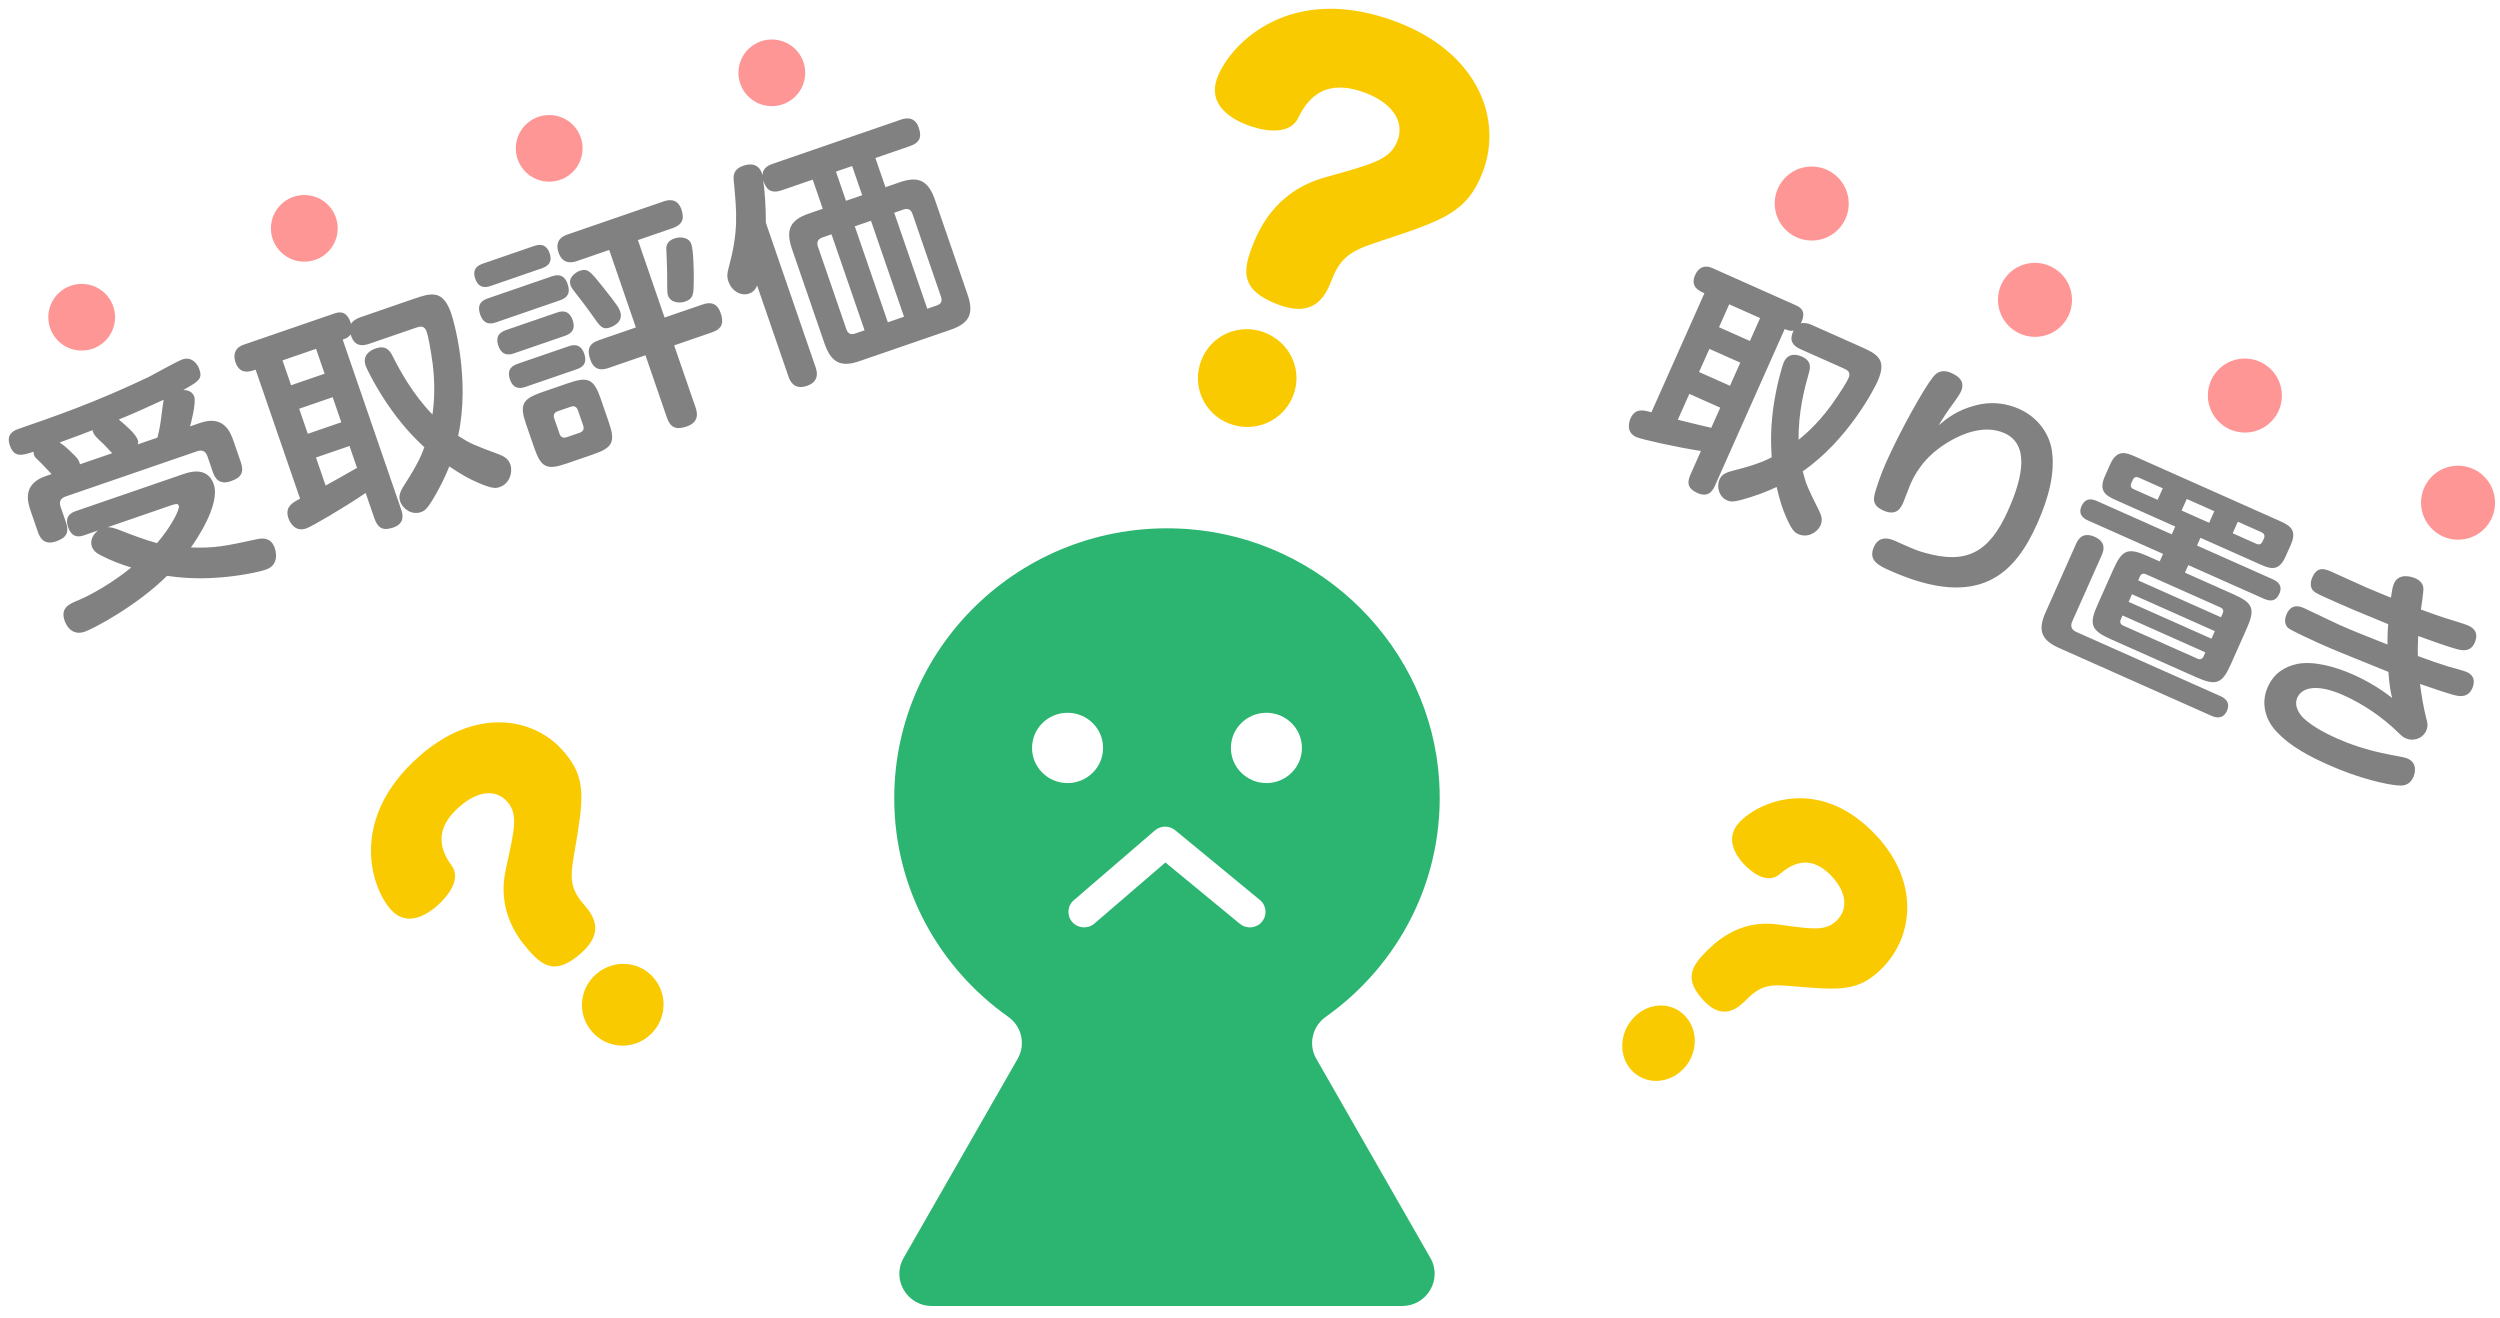 <svg width="184" height="97" viewBox="0 0 184 97" xmlns="http://www.w3.org/2000/svg"><title>img</title><g fill="none" fill-rule="evenodd"><path d="M93.21 57.633c-1.445 0-2.616-1.158-2.616-2.586 0-1.43 1.17-2.586 2.615-2.586 1.442 0 2.613 1.158 2.613 2.587 0 1.428-1.17 2.586-2.614 2.586zm-.332 10.212c-.407.485-1.134.55-1.623.147l-5.482-4.514-5.227 4.498c-.48.413-1.208.363-1.626-.112-.418-.475-.367-1.195.113-1.608L85 61.12c.217-.185.487-.28.756-.28.262 0 .524.09.738.265l6.235 5.134c.49.402.555 1.12.148 1.605zm-16.92-12.798c0-1.43 1.17-2.586 2.615-2.586 1.444 0 2.614 1.158 2.614 2.587 0 1.428-1.17 2.586-2.614 2.586s-2.615-1.158-2.615-2.586zM96.88 77.93c-.603-1.054-.3-2.385.695-3.09 5.385-3.815 8.782-10.178 8.352-17.33-.59-9.832-8.596-17.854-18.528-18.572-11.77-.85-21.582 8.35-21.582 19.81 0 6.654 3.312 12.5 8.393 16.092.996.703 1.293 2.034.69 3.087l-8.396 14.66c-.904 1.577.25 3.533 2.08 3.533h34.612c1.833 0 2.985-1.956 2.08-3.534L96.882 77.93z" fill="#2BB570"/><path d="M95.178 29.115c-.732 1.877-2.82 2.79-4.712 2.06-1.856-.714-2.78-2.785-2.048-4.662.73-1.875 2.804-2.754 4.662-2.04 1.858.715 2.83 2.768 2.098 4.642m-1.13-6.706c-2.525-.973-2.692-2.195-1.906-4.21.432-1.108 1.596-4.096 5.395-5.15 3.48-.978 4.77-1.28 5.31-2.67.568-1.458-.403-2.79-2.327-3.532-3.365-1.294-4.49.867-5.013 1.905-.718 1.32-2.776.81-3.72.446-.912-.352-3.015-1.362-2.18-3.517 1.006-2.57 5.486-7.034 13.266-4.04 5.953 2.29 7.755 7.18 6.238 11.07-1.137 2.917-2.854 3.492-7.432 5.005-1.947.65-2.926.99-3.643 2.83-.406 1.044-1.153 2.953-3.988 1.86M48.107 71.964c1.092 1.27.946 3.16-.327 4.264-1.25 1.084-3.13.954-4.223-.316-1.09-1.27-.927-3.135.323-4.22s3.137-.997 4.227.272m-5.365-1.788c-1.7 1.474-2.662 1.12-3.834-.244-.646-.75-2.385-2.772-1.676-5.972.64-2.938.923-4 .114-4.94-.85-.988-2.208-.795-3.503.33-2.264 1.964-1.116 3.633-.558 4.423.69 1.043-.49 2.354-1.125 2.906-.614.53-2.176 1.68-3.432.225-1.495-1.74-3.024-6.773 2.212-11.316 4.006-3.478 8.3-2.893 10.563-.26 1.698 1.974 1.45 3.46.774 7.412-.284 1.683-.415 2.535.655 3.78.608.705 1.72 2-.19 3.654M123.857 78.71c-1.112 1.11-2.79 1.13-3.785.048-.977-1.062-.886-2.807.225-3.917 1.11-1.108 2.767-1.11 3.745-.047.98 1.063.926 2.81-.185 3.918m1.515-5.09c-1.33-1.444-1.027-2.36.166-3.553.657-.656 2.426-2.424 5.273-2.032 2.614.35 3.56.523 4.383-.3.863-.862.675-2.098-.338-3.2-1.772-1.926-3.237-.73-3.93-.153-.916.72-2.093-.26-2.59-.8-.48-.52-1.52-1.867-.246-3.143 1.523-1.52 5.964-3.34 10.06 1.113 3.135 3.406 2.672 7.41.368 9.712-1.73 1.726-3.05 1.62-6.56 1.32-1.497-.125-2.254-.176-3.344.912-.618.618-1.75 1.747-3.242.124" fill="#FACA00"/><g opacity=".7" transform="translate(3.554 2.906)" fill="#FF6A6A"><ellipse cx="2.458" cy="20.442" rx="2.458" ry="2.453"/><ellipse cx="18.843" cy="13.9" rx="2.458" ry="2.453"/><ellipse cx="36.867" cy="8.013" rx="2.458" ry="2.453"/><ellipse cx="53.252" cy="2.453" rx="2.458" ry="2.453"/></g><path d="M3.362 35.04c-1.728.596-1.333 1.905-1.108 2.56l.532 1.543c.12.353.408 1.023 1.33.705.74-.254 1.005-.627.74-1.4l-.394-1.14c-.127-.37-.028-.628.374-.767l9.666-3.327c.386-.132.634-.01.767.374l.386 1.125c.12.352.39 1.03 1.33.705.756-.26 1.005-.627.734-1.416l-.532-1.543c-.237-.688-.737-1.923-2.45-1.334l-.754.26c.022-.045.477-1.722.315-2.192-.157-.452-.617-.48-.808-.49 1.116-.628 1.43-.81 1.186-1.516-.173-.503-.627-.948-1.248-.734-.42.144-2.1 1.098-2.45 1.276-3.967 1.89-6.937 2.913-9.538 3.81-.352.12-1.023.35-.717 1.24.323.94.91.738 1.755.466-.01.08-.004.152.03.252.053.15.104.19.55.618.12.128.648.678.74.778l-.438.15zM5.6 37.61c-.253.088-.89.308-.59 1.18.295.856.85.72 1.202.6l1.006-.347c-.384.302-.61.736-.454 1.19.07.2.19.384.584.605.846.44 1.618.72 2.31.93-1.258 1.035-2.848 1.977-3.916 2.42-.626.253-1.313.546-.99 1.485.04.118.41 1.192 1.485.822.654-.225 3.875-1.935 6.054-4.112.63.084 1.974.278 3.908.12 1.554-.123 2.88-.41 3.384-.585 1.058-.364.67-1.488.636-1.59-.23-.67-.732-.76-1.258-.654-2.392.523-3.18.682-4.91.62.293-.4 2.202-3.14 1.682-4.65-.468-1.36-1.844-.887-2.246-.748L5.6 37.61zm4.525-4.898c.044-.09.07-.175.02-.326-.157-.453-.904-1.096-1.402-1.507 1.347-.558 1.816-.776 3.308-1.46-.037.108-.13.872-.157 1.07-.04.37-.14 1.117-.308 1.72l-1.46.502zM5.88 34.174c-.037-.325-.315-.586-.564-.82-.29-.294-.59-.566-.928-.787 1.666-.612 1.85-.675 2.426-.91.037.324.337.596.83 1.046.108.094.516.573.618.65l-2.383.82zm6.574 3.067c.453-.155.637-.22.707-.017.087.25-.557 1.543-1.606 2.75-.91-.25-1.796-.584-2.686-.935-.518-.197-.68-.234-.945-.237l4.53-1.56zM26.5 23.36c-.253.086-.504.23-.664.472-.302-.985-.834-.895-1.254-.75l-6.644 2.287c-.688.237-.784.777-.605 1.297.324.94 1.062.685 1.48.54l3.272 9.498c-.525.275-1.15.584-.856 1.44.062.185.42 1.057 1.308.75.403-.138 2.763-1.514 4.375-2.613l.647 1.878c.265.772.688.908 1.392.665.923-.317.663-1.072.57-1.34l-4.298-12.485c.42-.145.49-.263.58-.387.157.51.46 1.006 1.365.694l3.422-1.178c.353-.122.65-.186.817.3.11.32.275 1.238.33 1.613.368 2.162.198 3.685.094 4.47-1.458-1.505-2.39-3.23-2.91-4.252-.2-.42-.49-.882-1.28-.61-.15.052-1.04.358-.728 1.264.098.285.83 1.76 1.884 3.236 1.086 1.522 2.015 2.366 2.434 2.766-.152.428-.404 1.115-1.382 2.634-.343.53-.553.904-.402 1.34.213.62.896 1.024 1.534.804.235-.08.43-.223.745-.726.63-1.005 1.074-1.946 1.342-2.64.882.598 1.508.946 2.1 1.192 1.15.505 1.38.408 1.614.327.72-.25.977-1.088.78-1.658-.16-.47-.533-.623-.86-.755-1.83-.683-2.067-.77-2.982-1.357.907-4.18-.32-8.45-.51-9.002-.607-1.762-1.446-1.53-2.755-1.08L26.5 23.36zm-1.38 7.72l-2.465.848-.636-1.845 2.466-.85.635 1.847zm-1.23-3.575l-2.466.85-.63-1.83 2.467-.85.63 1.83zm-.634 6.168l2.466-.848.555 1.61c-.753.43-1.585.903-2.31 1.303l-.71-2.064zm12.312-14.28c-.335.116-.855.35-.59 1.123.284.822.922.603 1.157.522l3.708-1.277c.352-.122.872-.357.606-1.13-.284-.82-.922-.6-1.173-.515l-3.71 1.277zm11.382-1.723l2.534-.872c.72-.25.92-.655.665-1.393-.32-.923-1.09-.657-1.342-.57l-6.997 2.41c-.268.09-1.04.357-.7 1.347.336.972 1.142.695 1.377.614l2.35-.81L46.8 24.1l-2.7.93c-.79.272-.904.705-.65 1.444.313.906.984.73 1.353.604l2.702-.93 1.577 4.58c.243.705.627.948 1.466.66.99-.34.74-1.12.65-1.388l-1.58-4.58 2.77-.954c.79-.27.896-.72.648-1.443-.318-.923-1.017-.72-1.353-.604l-2.77.952-1.963-5.705zm-11.025 4.285c-.353.12-.872.356-.583 1.195.3.873.938.653 1.19.566l4.664-1.606c.588-.202.81-.54.572-1.23-.29-.838-.943-.613-1.178-.532l-4.665 1.607zm6.754-2.026c-.236.08-.895.458-.687 1.062.064.185.195.346.33.524.53.663.854 1.114 1.212 1.61.632.91.798 1.17 1.368.975.1-.035 1.024-.353.74-1.175-.075-.218-.132-.386-1.348-1.9-.818-1.014-1.03-1.298-1.616-1.096zm1.534 9.42c-.497-1.444-.91-1.66-2.368-1.156l-1.98.682c-1.46.503-1.63.936-1.14 2.363l.596 1.728c.497 1.443.926 1.652 2.352 1.16l1.98-.68c1.46-.503 1.652-.926 1.155-2.37l-.596-1.728zM42.92 31.31c.087.253.02.444-.264.543l-.94.323c-.285.098-.454-.012-.54-.264l-.382-1.107c-.087-.252-.02-.444.264-.542l.94-.323c.285-.1.454.012.54.264l.382 1.107zm-5.648-7.026c-.32.11-.877.34-.594 1.162.294.856.932.636 1.184.55l3.69-1.27c.337-.117.873-.358.596-1.163-.295-.856-.932-.637-1.184-.55l-3.692 1.27zm.855 2.484c-.318.11-.877.34-.594 1.162.29.84.926.62 1.178.532l3.693-1.27c.285-.1.89-.307.594-1.163-.29-.84-.926-.62-1.178-.533l-3.693 1.27zm12.263-4.56c.67-.232.663-.53.674-1.697 0-.655-.027-2.092-.183-2.545-.172-.503-.795-.57-1.25-.414-.468.163-.59.467-.592.73.002.225.064 1.386.06 1.65.004 1.37 0 1.633.058 1.8.226.656 1.033.547 1.234.477zm6.49-10.155c-.253.086-.767.282-.756.86-.047-.19-.27-1.11-1.427-.71-.772.266-.716.81-.696 1.085.244 2.506.34 3.768-.374 6.435-.108.394-.14.63-.012 1 .26.754.97 1.073 1.507.888.404-.138.54-.448.6-.6l2.307 6.695c.092.27.375 1.035 1.365.694.99-.342.712-1.148.63-1.383l-3.656-10.62c.004-1.298-.097-2.408-.194-3.125.186.593.488 1.033 1.377.727l2.264-.78.74 2.147-1.04.358c-1.343.462-1.718 1.173-1.226 2.6l2.403 6.98c.504 1.46 1.27 1.72 2.562 1.277l6.712-2.312c1.342-.462 1.745-1.145 1.248-2.588l-2.403-6.98c-.51-1.477-1.276-1.74-2.585-1.288l-1.057.364-.74-2.148 2.534-.872c.722-.25.903-.65.655-1.37-.312-.907-1.073-.663-1.325-.577l-9.413 3.243zm8.465 11.668l-2.433-7.063 1.192-.41 2.432 7.064-1.19.41zm-1.888-9.353l-1.192.41-.74-2.147 1.192-.41.74 2.147zm-.495 10.175c-.335.115-.555.022-.67-.314L60.2 18.154c-.087-.252-.073-.538.33-.677l.67-.23 2.433 7.063-.67.232zm2.853-8.885l.688-.237c.37-.127.562.05.66.336l2.092 6.075c.115.336.016.54-.32.655l-.687.237-2.433-7.065zM133.313 23.9c-.232-.102-.5-.166-.77-.1.43-.885 0-1.17-.387-1.34l-6.128-2.73c-.634-.282-1.053.032-1.266.512-.386.867.295 1.17.682 1.342l-3.9 8.76c-.545-.15-1.183-.342-1.535.447-.076.17-.395 1.012.425 1.377.37.166 2.915.742 4.755 1.024l-.77 1.734c-.318.712-.112 1.082.538 1.37.85.38 1.16-.316 1.27-.564l5.127-11.514c.387.172.515.136.657.107-.222.458-.334 1 .502 1.373l3.157 1.406c.326.144.575.293.375.74-.13.295-.613 1.045-.82 1.342-1.15 1.75-2.26 2.703-2.845 3.184-.036-2 .436-3.81.738-4.864.133-.423.23-.935-.496-1.26-.14-.06-.96-.426-1.332.41-.117.262-.565 1.77-.792 3.485-.23 1.77-.132 2.963-.1 3.515-.385.2-1.008.515-2.68.94-.585.147-.974.27-1.153.673-.255.572-.04 1.298.548 1.56.216.096.445.124.992-.022 1.094-.29 2.018-.66 2.656-.968.228.99.44 1.64.69 2.198.475 1.102.7 1.183.915 1.28.666.295 1.39-.124 1.625-.65.192-.433.033-.783-.11-1.087-.833-1.67-.94-1.885-1.198-2.89 3.353-2.327 5.277-6.106 5.504-6.617.724-1.624-.014-2.008-1.22-2.546l-3.653-1.626zm-5.987 4.493l-2.275-1.013.76-1.702 2.274 1.013-.758 1.703zm1.468-3.296l-2.275-1.013.75-1.687 2.275 1.013-.75 1.687zm-4.46 3.893l2.276 1.013-.662 1.485c-.805-.19-1.694-.402-2.46-.595l.847-1.903zm18.35 2.31c.325-.523.55-.905 1.16-1.728.148-.212.39-.55.487-.765.215-.48.14-.977-.696-1.35-.805-.357-1.173.053-1.38.313-.67.834-2.417 3.968-3.464 6.32-.276.62-.722 1.83-.84 2.39-.14.642.26.912.677 1.098.99.44 1.3-.255 1.44-.564.088-.202.467-1.22.564-1.436.53-1.192 1.437-2.31 2.99-3.175.718-.404 2.39-1.2 3.905-.524 2.15.957 1.014 4.01.263 5.698-1.392 3.126-3.09 3.983-6.163 3.097-.576-.164-.73-.233-2.14-.86-.262-.117-1.144-.51-1.565.434-.454 1.02.38 1.393 1.202 1.758 6.67 2.97 9.232.087 10.824-3.488.854-1.92 1.325-3.768 1.06-5.424-.165-1-.86-2.313-2.408-3.002-.944-.42-2.065-.567-3.204-.258-1.364.357-2.096.958-2.71 1.464zm19.27 8.282l4.425 1.97c.772.345 1.355.493 1.838-.59l.38-.85c.48-1.084-.02-1.418-.793-1.763L157.142 33.6c-.758-.338-1.356-.493-1.84.59l-.378.852c-.482 1.083.034 1.424.792 1.76l4.38 1.95-.255.574-5.51-2.453c-.432-.193-.872-.204-1.127.37-.296.664.194.938.488 1.07l5.51 2.452-.248.557-.898-.4c-1.44-.64-1.87-.462-2.505.962l-1.18 2.646c-.626 1.41-.477 1.865.963 2.505l6.345 2.825c1.44.64 1.878.447 2.505-.96l1.178-2.648c.648-1.454.447-1.878-.96-2.505l-3.59-1.6.247-.556 5.57 2.48c.496.22.89.173 1.13-.37.29-.65-.18-.93-.488-1.07l-5.572-2.48.255-.572zm.64-1.105l-2.028-.903.38-.85 2.026.9-.38.853zm-3.792-1.69l-1.764-.784c-.217-.096-.262-.246-.172-.447l.103-.232c.09-.202.245-.262.447-.172l1.764.785-.378.85zm7.652 2.39c.2.088.255.26.172.446l-.103.232c-.09.2-.247.26-.448.172l-1.75-.78.38-.85 1.75.78zm-3.69 7.83l-6.098-2.714.248-.557 6.097 2.715-.247.558zm-5.27-4.57c.088-.202.245-.262.446-.173l5.478 2.44c.217.096.255.26.172.447l-.124.28-6.097-2.715.123-.28zm4.82 5.577l-.123.278c-.095.217-.252.277-.453.187l-5.478-2.44c-.202-.09-.256-.26-.166-.462l.124-.28 6.097 2.716zm.445 4.666c.278.124.847.304 1.143-.362.324-.727-.31-1.01-.496-1.092l-10.6-4.72c-.357-.16-.437-.436-.293-.76l2.164-4.86c.165-.37.365-.987-.517-1.38-.943-.42-1.26.292-1.37.54l-2.246 5.045c-.6 1.347-.242 2.044.98 2.588l11.235 5.002zm13.215-8.69c-.61-.254-1.49-.61-1.863-.774-.34-.152-2.05-.932-2.438-1.104-.51-.228-1.1-.49-1.484.377-.214.48-.106.86.114 1.033.23.194.73.4 1.706.833.85.38 1.145.51 3.764 1.584-.02.25-.057.586-.054 1.496-1.938-.77-2.51-.987-3.577-1.463-.372-.165-2.14-1.026-2.557-1.212-.325-.144-.934-.36-1.292.445-.234.527-.052.867.122 1.02.275.214 1.862.94 2.28 1.125 1.145.51 1.415.612 5.09 2.1.098 1.156.157 1.442.277 1.922-.936-.732-1.878-1.28-2.884-1.73-1.254-.557-2.867-1.016-4.085-.78-.94.194-1.736.693-2.184 1.7-.564 1.268-.107 2.49.625 3.262 1.052 1.136 2.457 1.854 3.865 2.48 2.29 1.02 4.258 1.433 5.027 1.497.32.032.89.083 1.2-.614.083-.186.373-1.002-.432-1.36-.17-.076-.277-.087-1.233-.27-1.813-.345-3.07-.812-3.936-1.198-1.13-.503-1.918-.983-2.47-1.49-.183-.173-.78-.83-.47-1.525.336-.758 1.46-1.036 3.38-.182 1.5.67 2.88 1.616 4.068 2.776.294.298.433.36.542.408.526.235 1.23.03 1.498-.575.152-.34.078-.634.025-.806-.23-.9-.367-1.72-.483-2.625.9.308 2.39.84 2.868.887.396.028.756-.072.97-.552.102-.232.34-.887-.404-1.218-.2-.09-1.16-.35-1.375-.408-.538-.167-1.393-.454-2.218-.766-.012-.265-.015-.675.025-1.473.956.353 2.304.823 2.803.953.46.13 1.05.226 1.352-.455.393-.882-.288-1.186-.505-1.282-.232-.103-1.408-.46-1.67-.54-.562-.194-.97-.32-1.78-.625.05-.274.184-1.327.184-1.494-.003-.41-.25-.648-.605-.807-.185-.083-1.187-.455-1.56.38-.082.186-.127.37-.225 1.05z" fill="#818181"/><g opacity=".7" transform="rotate(43 74.185 182.81)" fill="#FF6A6A"><ellipse cx="2.991" cy="19.722" rx="2.727" ry="2.722"/><ellipse cx="19.844" cy="13.7" rx="2.727" ry="2.722"/><ellipse cx="35.945" cy="8.315" rx="2.727" ry="2.722"/><ellipse cx="52.798" cy="3.383" rx="2.727" ry="2.722"/></g></g></svg>